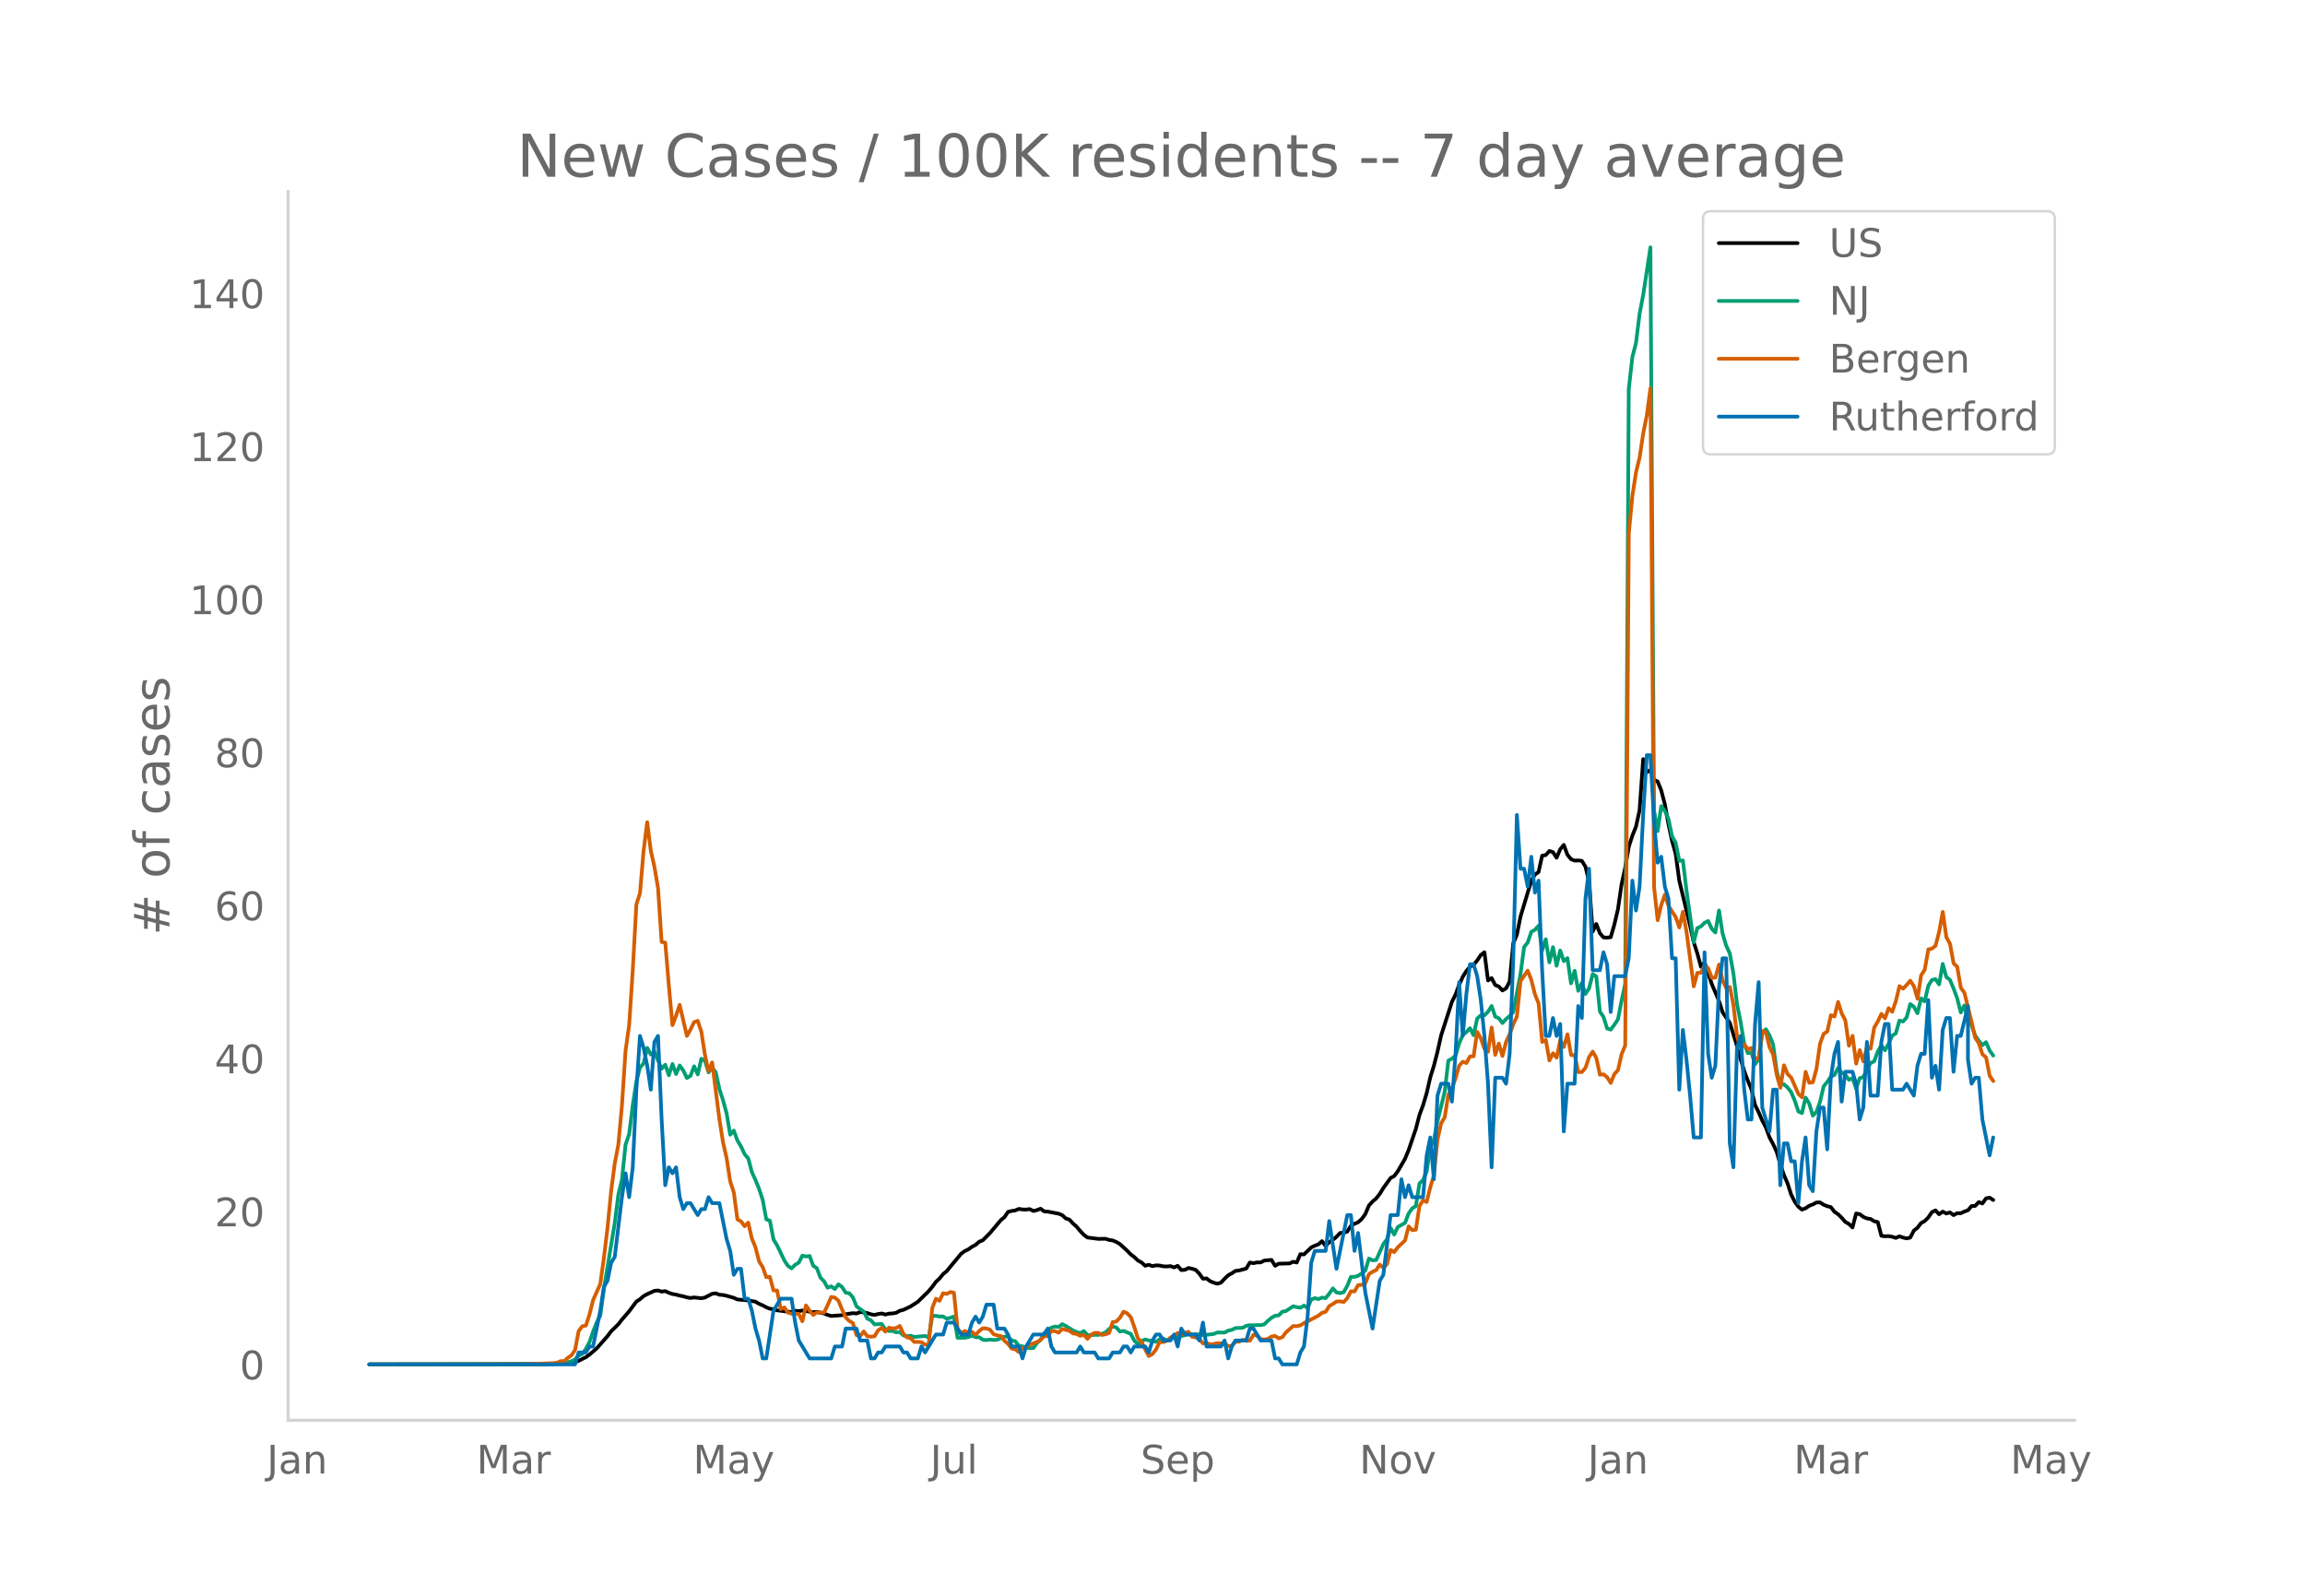 <svg height="864" viewBox="0 0 936 648" width="1248" xmlns="http://www.w3.org/2000/svg" xmlns:xlink="http://www.w3.org/1999/xlink"><defs><style>*{stroke-linecap:butt;stroke-linejoin:round}</style></defs><g id="figure_1"><path d="M0 648h936V0H0z" style="fill:#fff" id="patch_1"/><g id="axes_1"><path d="M117 576.72h725.4V77.76H117z" style="fill:none" id="patch_2"/><path clip-path="url(#pc7e4c07623)" d="m149.973 554.04 70.342-.087 7.327-.247 4.396-.327 1.466-.297 1.465-.493 2.931-1.474 1.465-1.061 2.931-2.51 4.397-4.985 1.465-1.968 2.931-2.841 1.466-1.904 2.93-3.383 2.931-3.925 1.466-.96 1.465-1.277 1.466-.789 2.93-1.335 1.466-.156 1.466.457 1.465-.207 1.465.696 1.466.493 1.465.242 1.466.417 1.465.266 1.466.45 1.465.244 1.466-.22 2.93.322 1.466-.293 2.93-1.52 1.466-.19 1.466.568 1.465.117 1.466.308 2.93.837 1.466.667 2.931.248 1.465.127 2.931.531 1.466.855 1.465.623 1.466.788 1.465.587 1.466.19 1.465.455 5.862.736 1.465-.57 1.466.18 1.465-.26 1.466.166 1.465.33 1.466.187 1.465-.137 2.931.65 1.465.585 1.466.436 4.396-.336 1.466-.378 2.93-.424 1.466.12 1.466-.562 1.465.12 1.465.272 1.466.5 1.465.268 1.466-.388 1.465-.214 1.466.435 1.465-.381 1.466-.07 1.465-.258 1.466-.822 1.465-.38 2.93-1.38 2.932-1.884 4.396-4.31 1.466-1.773 1.465-1.987 1.466-1.39 1.465-1.775 1.465-1.221 5.862-7.077 1.466-1.043 1.465-.71 1.466-1.059 1.465-.77 1.466-1.282 1.465-.586 2.93-2.946 4.397-5.249 1.466-1.202 1.465-2.136 1.466-.365 1.465-.234 1.466-.605 1.465.228 1.465.043 1.466-.188 1.465.768 1.466-.352 1.465-.585 1.466 1.09 1.465.095 4.397.836 1.465.6 1.465 1.345 1.466.463 1.465 1.582 1.466 1.294 1.465 1.766 1.466 1.547 1.465 1.072 4.397.57 2.93-.049 1.466.467 1.465.227 1.466.608 1.465.858 2.931 2.675 1.466 1.523 1.465 1.087 1.466 1.413 1.465.773 1.465 1.326 1.466-.39 1.465.548 1.466-.312 1.465.057 1.466.333 1.465.056 1.466-.148 1.465.53 1.466-.658 1.465 1.741 1.465-.106 1.466-.75 1.465.32 1.466.464 1.465 1.53 1.466 2.044 1.465-.12 1.466 1.127 1.465.613 1.466.426 1.465-.452 1.465-1.585 1.466-1.39 1.465-.803 1.466-.98 1.465-.179 2.931-.773 1.466-2.443 1.465.247 1.466-.31 1.465.015 1.465-.77 2.931-.247 1.466 2.38 1.465-.854 4.397-.097 1.465-.688 1.466.303 1.465-3.389 1.465.113 2.931-2.83 1.466-.727 1.465-.524 1.466-1.314 1.465 1.947 1.466-1.56 1.465-.925 1.466-1.213 1.465-1.555 1.465-.15 1.466-.42 1.465-2.356 1.466-.839 1.465-.593 1.466-1.322 1.465-2.006 1.466-3.492 1.465-1.6 1.466-1.244 1.465-1.865 1.465-2.387 2.931-4.07 1.466-.762 1.465-1.959 2.931-5.06 1.466-3.542 2.93-8.606 1.466-5.643 1.465-3.952 1.466-4.926 1.465-6.402 1.466-4.708 1.465-5.721 1.466-6.583 4.396-13.66 1.466-2.96 1.465-3.976 1.465-3.229 1.466-2.35 1.465-1.747 1.466-.764 1.465-1.782 1.466-2.2 1.465-1.134 1.466 11.445 1.465-.948 1.466 2.813 1.465.604 1.465 1.609 1.466-.86 1.465-2.778 1.466-15.535 1.465-3.45 1.466-7.374 4.396-14.58 1.466-2.506 1.465-1.009 1.465-6.651 1.466-.238 1.465-1.639 1.466.429 1.465 2.287 1.466-3.423 1.465-1.786 1.466 3.969 1.465 1.827 1.466.579 1.465-.066 1.465.177 1.466 2.333 1.465 6.07 1.466 20.321 1.465-3.102 1.466 3.767 1.465 1.697 1.466.077 1.465-.167 1.466-5.07 1.465-6.26 1.465-10.08 1.466-6.745 1.465-8.507 1.466-4.59 1.465-3.648 1.466-6.663 1.465-20.748 1.466 5.314 1.465-.858 1.466 3.914 1.465.719 1.465 3.605 1.466 5.639 1.465 8.08 1.466 6.823 1.465 5.242 1.466 10.875 4.396 18.318 1.466 6.65 1.465 4.56 1.465 5.417 1.466-1.773 2.93 8.764 2.932 6.894 1.465 4.604 2.931 4.31 2.931 9.373 1.465 5.331 1.466 4.883 1.465 3.906 1.466 3.541 1.465 6.363 1.466 2.9 1.465 3.399 1.466 2.728 1.465 4.06 1.466 2.735 1.465 3.175 1.465 5.064 1.466 4.34 1.465 3.345 1.466 4.57 1.465 2.91 1.466 2.035 1.465 1.17 1.466-.554 1.465-1 1.466-.535 1.465-.802 1.465-.033 1.466.953 1.465.578 1.466.377 1.465 1.894 1.466 1.003 1.465 1.412 1.466 1.695 1.465.824 1.466 1.432 1.465-5.659 1.465.26 1.466 1.112 1.465.631 1.466.211 1.465.93 1.466.312 1.465 5.596 1.466.192 1.465-.06 1.466.248 1.465.485 1.465-.664 1.466.513 1.465.336 1.466-.319 1.465-2.826 1.466-1.167 1.465-1.915 1.466-.81 1.465-1.443 1.466-2.182 1.465-.712 1.465 1.565 1.466-1.065 1.465.758 1.466-.434 1.465 1.111 1.466-.788 1.465.004 1.466-.668 1.465-.534 1.466-1.706 1.465-.07 1.465-1.552 1.466.572 1.465-2.072 1.466-.279 1.465.94h0" style="fill:none;stroke:#000;stroke-linecap:round;stroke-width:1.5" id="line2d_1"/><path clip-path="url(#pc7e4c07623)" d="m149.973 554.04 73.272-.11 2.931-.12 2.931-.23 2.931-.804 1.466-.755 1.465-1.51 1.466-.699 1.465-2.074 1.465-2.773 1.466-4.258 1.465-3.694 1.466-2.838 1.465-10.825 4.397-26.642 1.465-11.594 1.466-6.142 1.465-14.153 1.465-4.303 1.466-11.774 1.465-9.645 1.466-5.592 1.465-1.674 1.466-6.327 1.465 2.688 1.466-1.274 1.465 3.718 1.466 3.329 1.465-1.59 1.465 4.253 1.466-4.567 1.465 4.072 1.466-3.483 1.465 2.054 1.466 3.049 1.465-.91 1.466-3.853 1.465 3.293 1.466-6.356 1.465.814 1.465 4.713 1.466-1.87 1.465 1.83 1.466 6.771 1.465 4.563 1.466 5.348 1.465 8.675 1.466-1.654 1.465 3.998 1.466 2.439 1.465 3.123 1.465 1.72 1.466 5.552 1.465 3.213 1.466 3.593 1.465 4.478 1.466 7.896 1.465.56 1.466 7.626 1.465 2.399 2.931 6.092 1.465 2.234 1.466 1.01 1.465-1.46 1.466-.88 1.465-2.843 1.466.355 1.465-.23 1.466 3.993 1.465.974 1.466 3.833 1.465 1.51 1.465 2.608 1.466-.57 1.465 1.09 1.466-1.894 1.465 1.065 1.466 2.323 1.465.225 1.466 1.704 1.465 3.624 2.931 2.149 1.465 2.828 1.466.7 1.465 1.64 2.931-.176 1.466 2.289 1.465.58 1.466-.025 1.465.554 1.466-.12 1.465 1.365 1.465.33 1.466-.205 1.465.515 4.397-.395 1.465.594 1.466-8.765 1.465.005 1.466.245 1.465-.005 1.465.914 1.466-.38 1.465-.514 1.466 8.635h2.93l1.466-.3 1.466-.594 1.465.64 1.466.044 1.465.995 1.465.14 1.466-.2 1.465.15 1.466-.075 2.93-1.32 1.466.04 1.466 1.54 1.465.34 1.466 1.849 1.465.22 1.465.5 1.466.274 1.465-.095 1.466-2.039 1.465-1.25 1.466-2.678 1.465-1.344 1.466-.95 1.465-.454 1.466.19 1.465-1.16 1.465.72 2.931 1.844 1.466.635 1.465.454 1.466-.85 1.465 1.65 1.466.005 1.465-.115 1.466.03 1.465-.44 1.465-.57 1.466-1.409 1.465-1.05 1.466.45 1.465 1.655 1.466-.27 2.93 1.214 1.466 2.779 1.466 1.4 1.465-1.255 1.465-.675 1.466.435 1.465.145 1.466.415 1.465-1.035 1.466-.34 1.465.9 2.931-1.335 1.466-.14 4.396-1.169 1.465.12 1.466-.1 1.465.085 1.466.265 1.465-.105 2.931-.355 1.466-.62 2.93.06 1.466-.794 1.465-.305 1.466-.725 2.93-.125 1.466-.78 1.466-.29 1.465.05 1.466-.09 1.465.026 1.465-.305 1.466-1.444 1.465-1.225 1.466-.834 1.465-.15 1.466-1.5 1.465-.25 2.931-1.943 1.466.36 1.465.24 1.465-.865 1.466.994 1.465-3.418 1.466-.625 1.465.415 1.466-.625 1.465.21 1.466-1.794 1.465-2.149 1.466 1.634 1.465.275 1.465-.35 1.466-2.618 1.465-3.613h1.466l1.465-.455 1.466-.955 1.465-1.174 1.466-4.873 1.465.73 1.466-.12 2.93-6.492 1.466-1.939 1.465-4.652 1.466 2.728 1.465-3.068 2.931-1.645 1.466-3.863 1.465-2.059 1.466-.924 1.465-9.19 1.465-1.35 1.466-3.448 1.465-9.76 1.466-3.109 1.465-7.646 2.931-11.93 1.466-12.618 1.465-.804 1.466-1.245 1.465-4.942 1.465-3.449 1.466-1.144 1.465-1.58 1.466 2.85 1.465-6.807 1.466-1.245 1.465-.025 1.466-1.454 1.465-2.344 1.466 4.333 1.465.645 1.465 1.954 1.466-1.654 1.465-1.22 1.466-1.599 2.93-15.442 1.466-10.95 1.466-1.864 1.465-4.348 1.466-.8 1.465-1.634 1.465 10.06 1.466-4.577 1.465 9.375 1.466-6.172 1.465 7.546 1.466-6.187 1.465 4.323 1.466-1.23 1.465 10.24 1.466-5.102 1.465 8.131 1.465-3.183 1.466 4.458 1.465-2.244 1.466-5.817 1.465.96 1.466 14.267 1.465 2.134 1.466 4.728 1.465.454 1.466-1.959 1.465-2.204 1.465-7.556 1.466-6.746 1.465-241.62 1.466-13.03 1.465-5.666 1.466-11.91 1.465-7.596 2.931-19.37 1.466 228.662 1.465 8.385 1.465-10.125 1.466 1.934 1.465 3.279 1.466 7.056 1.465 2.55 1.466 7.415 1.465-.204 1.466 12.188 2.93 21.035 1.466-5.742 1.465-.68 1.466-1.45 1.465-.744 1.466 3.144 1.465 1.509 1.466-8.926 1.465 9.366 1.466 4.917 1.465 3.139 1.466 8.126 1.465 12.489 1.465 7.28 1.466 8.787 1.465 3.818 1.466-.22 1.465 4.767 1.466-2.134 1.465-10.29 1.466-1.833 1.465 2.478 1.466 3.763 1.465 10.815 1.465 5.577 1.466-.28 1.465 1.305 1.466 1.899 1.465 3.428 1.466 4.393 1.465.685 1.466-6.292 1.465 2.374 1.466 4.952 1.465-1.494 1.465-4.113 1.466-6.282 1.465-1.794 1.466-2.189 1.465-.655 1.466-2.863 1.465 1.909 1.466.854 1.465 2.064 1.466-.65 1.465 4.174 1.465-4.183 1.466-.42 1.465-3.104 1.466-2.588 1.465-.725 1.466-3.948 1.465-2.574 1.466 2.044 1.465-2.683 1.466-3.289 1.465-.88 1.465-5.207 1.466.36 1.465-1.644 1.466-5.427 1.465 1.079 1.466 2.639 1.465-6.032 1.466 1.214 1.465-6.332 1.466-2.349 1.465-.35 1.465 2.14 1.466-8.316 1.465 5.347 1.466 1.104 1.465 3.519 1.466 3.948 1.465 5.802 1.466-2.864 1.465 6.377 1.466 1.68 1.465 4.227 1.465 2.07 1.466 1.773 1.465-1.21 1.466 3.39 1.465 2.068h0" style="fill:none;stroke:#009e73;stroke-linecap:round;stroke-width:1.5" id="line2d_2"/><path clip-path="url(#pc7e4c07623)" d="m149.973 554.04 64.48-.095 10.258-.429 1.465-.143 1.466-.666h1.465l1.466-1.334 1.465-1 1.466-2.142 1.465-7.714 1.466-1.952 1.465-.286 1.465-4.476 1.466-5.857 2.93-6.57 1.466-10.62 1.466-12.094 1.465-14.904 1.466-11.237 1.465-7.666 1.466-15.952 1.465-22.237 1.465-10.38 1.466-22.284 1.465-26.713 1.466-4.571 1.465-17.237 1.466-11.619 1.465 11.619 1.466 6.476 1.465 8.666 1.466 21.903 1.465.238 1.465 17.475 1.466 16.047 1.465-3.857 1.466-4.38 2.93 12.618 1.466-2.571 1.466-3.048 1.465-.524 1.466 4.381 1.465 9.428 1.465 6.666 1.466-3.57 2.93 22.95 1.466 9.428 1.466 6.428 1.465 9.476 1.466 4.476 1.465 11 1.466.761 1.465 2 1.465-1.476 1.466 6.428 1.465 3.571 1.466 5.714 1.465 2.333 1.466 4.095 1.465-.095 1.466 5.476 1.465.048 1.466 7.57 1.465-.714 1.465 2.096 1.466.476 2.93.047 1.466 3 1.466-6.428 1.465 2.143 1.466 1.714 1.465-1 2.931.095 1.465-3.047 1.466-3.333 1.465.238 1.466 1.285 1.465 3.572 1.466 3.19 1.465 1.476 1.466.81 1.465 4.904 1.466.476 1.465-1.952 1.465 1.952 1.466.19 1.465-.19 1.466-2.428 1.465-.953 1.466 1.476 1.465-1.57 1.466.332 1.465-.19 1.466-.857 1.465 3.19 1.465 1.476 1.466.286 1.465 1.571 1.466-.047 1.465.143 1.466 1 1.465-.048 1.466-14.856 1.465-3.762 1.466.857 1.465-3.095 1.465.286 1.466-.762 1.465.285 1.466 14.571 1.465 1.857 1.466-.905 1.465.762 1.466-.428 1.465 1.285 1.466-1.619 1.465-1.095 1.465.095 1.466.477 1.465 1.857 1.466.476 1.465.238 1.466 1.905 1.465 1.285 1.466 1.905 1.465.333 1.466 1.095 1.465-1.619 1.465-.095 1.466-1.238 2.93-1.143 1.466-.81 1.466-1.57h1.465l1.466-2.048h1.465l1.466.619 1.465-1.476 2.93.714 1.466 1.095 1.466.19 1.465.763 1.466-.429 1.465 1.667 1.466-1.667 1.465-.762h1.466l1.465.857 1.465-.285 1.466-.524 1.465-4.428 1.466-.239 1.465-1.523 1.466-2.429 1.465.62 1.466 1.523 1.465 4.143 1.466 4.618 1.465 1.334 1.465 3.095 1.466 2.666 1.465-.81 1.466-1.856 1.465-3.048 1.466.048 1.465-.571 1.466-1.286 1.465-.81 1.466-1.047 1.465.619 1.465-.714 1.466-.381 1.465 2.047 1.466.19 1.465.715 1.466 1.762 1.465-.143 1.466.524 1.465-.143 1.466-.334 1.465.096 1.465-.048 1.466 1.143 1.465-.095 1.466-1.667 1.465-.048 1.466-.761 1.465.38h1.466l1.465-2.38 1.466.285 1.465 1.381 1.465.238 1.466-.285 1.465-.953 1.466-.19 1.465.952 1.466-.476 1.465-1.952 2.931-2.572 1.466.048 1.465-.333 1.465-.905 4.397-2.238 1.465-.81 1.466-1.142 1.465-.381 1.466-2.333 1.465-.857 1.466-1 1.465-.096 1.465.286 1.466-1.571 1.465-2.81 1.466.096 1.465-2.572 1.466-.095 1.465-.619 1.466-3.762 1.465-.952 1.466-.666 1.465-2.238 1.465 1.285 1.466-1.476 1.465-5.761 1.466.857 1.465-1.953 2.931-2.761 1.466-5.714 1.465 1.523 1.466-.19 1.465-9.571 1.465-2.38 1.466.713 1.465-6 1.466-4.856 1.465-14.428 1.466-6.618 1.465-2.524 1.466-9.142 1.465-2.381 1.466-4.286 1.465-5.095 1.465-1.619 1.466.524 1.465-2.666 1.466-.096 1.465-9.904 1.466 2.62 1.465 4.237 1.466 1.238 1.465-9.857 1.466 11.095 1.465-4.571 1.465 5.047 1.466-5.714 1.465-3.142 1.466-4 1.465-3.19 1.466-14.38 2.93-4.238L621.85 398l1.466 5.81 1.465 3.619 1.465 15.665 1.466-.81 1.465 8.334 1.466-2.953 1.465 1.81 1.466-7.047 1.465 2.714 1.466-5.143 1.465 8.428h1.466l1.465 6.905h1.465l1.466-1.715 1.465-4.428 1.466-2.143 1.465 2.572 1.466 6.809 1.465-.19 1.466 1.19 1.465 2.333 1.466-3.619 1.465-1.571 1.465-6.476 1.466-3.571 1.465-207.988 1.466-15.285 1.465-9.523 1.466-5.952 1.465-9.857 1.466-7.333 1.465-10.951 1.466 202.56 1.465 13.475 1.465-6.238 1.466-4.143 1.465 4.571 2.931 4.572 1.466 4.19 1.465-6.38 1.466 8.19 2.93 22.093 1.466-5.476 1.465-.047 1.466-3.095 1.465 1.238 1.466 3.952 1.465-.143 1.466-5.285 1.465 6.523 1.466 3.047 1.465-.476 1.466 7.38 1.465 12.762 1.465 4.952 1.466-1.762 1.465 2 1.466-.524 1.465 4.667 1.466-.667 1.465-10.952 1.466.62 1.465 5.999 1.466 3 1.465 8.237 1.465 5.286 1.466-9.19 1.465 3.571 1.466 1.429 2.93 6.666 1.466 1.333 1.466-10.333 1.465 4.476 1.466-.238 1.465-5.428 1.465-10.285 1.466-3.952 1.465-.953 1.466-6.618 1.465.524 1.466-5.905 1.465 4.667 1.466 2.809 1.465 10.285 1.466-4 1.465 11.285 1.465-5.476 1.466 4.572 1.465-5.762 1.466.619 1.465-8.57 1.466-2.477 1.465-3.095 1.466 1.81 1.465-4.143 1.466 1.476 1.465-4.333 1.465-6.095 1.466 1.047 1.465-1.523 1.466-1.714 1.465 2.19 1.466 5.142 1.465-9.523 1.466-2.238 1.465-8.285 1.466-.333 1.465-1.143 1.465-5.666 1.466-8.095 1.465 10.285 1.466 2.666 1.465 7.952 1.466 1.381 1.465 8.524 1.466 2.047 2.93 11.904 1.466 6.428 1.465 2.19 1.466 4.477 1.465 1.238 1.466 7.475 1.465 2.143h0" style="fill:none;stroke:#d55e00;stroke-linecap:round;stroke-width:1.5" id="line2d_3"/><path clip-path="url(#pc7e4c07623)" d="M149.973 554.04h83.53l1.466-4.85h2.931l1.465-2.426h1.466l2.93-14.55 1.466-9.701 1.466-2.425 1.465-7.276 1.466-2.425 2.93-24.252 1.466-9.7 1.465 9.7 1.466-12.126 1.465-31.527 1.466-21.827 1.465 4.85 1.466 7.276 1.465 9.7 1.466-19.4 1.465-2.426 1.466 33.953 1.465 26.677 1.465-7.276 1.466 2.425 1.465-2.425 1.466 12.126 1.465 4.85 1.466-2.425h1.465l2.931 4.85 1.466-2.425h1.465l1.465-4.85 1.466 2.425h2.93l2.932 14.551 1.465 4.85 1.466 9.701 1.465-2.425h1.466l1.465 12.126h1.465l1.466 4.85 1.465 7.276 1.466 4.85 1.465 7.276h1.466l2.93-19.402 2.932-4.85h4.396l1.465 9.7 1.466 7.276 4.396 7.276h8.793l1.465-4.85h2.931l1.466-7.276h4.396l1.466 4.85h2.93l1.466 7.276h1.465l1.466-2.425h1.465l1.466-2.426h5.862l1.465 2.426h1.465l1.466 2.425h2.93l1.466-4.85 1.466 2.425 4.396-7.276h2.931l1.465-4.85h2.931l2.931 4.85h2.931l1.466-4.85 1.465-2.425 1.466 2.425 1.465-2.425 1.465-4.85h2.931l1.466 9.7h2.93l1.466 2.425 1.466 4.85h2.93l1.466 4.85 1.465-4.85 2.931-4.85h4.397l1.465-2.425 1.466 7.275 1.465 2.426h8.793l1.465-2.426 1.466 2.426h4.396l1.466 2.425h4.396l1.465-2.425h2.931l1.466-2.426h1.465l1.466 2.426 1.465-2.426h4.396l1.466 2.426 1.465-4.85 1.466-2.426h1.465l1.466 2.425h2.93l1.466-2.425 1.466 4.85 1.465-7.275 1.465 2.425h4.397l1.465 2.425 1.466-7.275 1.465 9.7h5.862l1.465-2.425 1.466 7.276 1.465-4.85 1.466-2.426h4.396l1.466-4.85h1.465l2.931 4.85h4.396l1.466 7.276h1.465l1.466 2.425h5.862l1.465-4.85 1.465-2.426 1.466-12.125 1.465-21.827 1.466-4.85h4.396l1.466-12.126 2.93 19.401 4.397-21.826h1.465l1.466 14.55 1.465-7.275 2.931 24.252 2.931 14.55 2.931-19.4 1.465-2.426 2.931-24.251h2.931l1.466-14.551 1.465 7.275 1.466-4.85 1.465 4.85h4.396l1.466-16.976 1.465-7.276 1.466 16.977 1.465-33.953 1.466-4.85h2.93l1.466 7.275 1.466-19.401 1.465-29.102 1.465 21.826 1.466-16.976 1.465-12.126h1.466l1.465 4.85 1.466 9.701 1.465 14.551 1.466 19.402 1.465 33.952 1.466-36.377h2.93l1.466 2.425 1.465-12.126 1.466-38.803 1.465-58.204 1.466 21.826h1.465l1.466 7.276 1.465-12.126 1.466 14.551 1.465-4.85 1.465 36.377 1.466 26.677h1.465l1.466-7.275 1.465 7.275 1.466-4.85 1.465 43.653 1.466-19.401h2.93l1.466-31.528 1.465 4.85 1.466-48.503 1.465-12.126 1.466 41.228h2.93l1.466-7.275 1.466 4.85 1.465 19.402 1.466-14.551h4.396l1.465-7.276 1.466-31.527 1.465 12.126 1.466-9.701 1.465-29.102 1.466-24.252h1.465l1.466 26.677 1.465 16.976 1.465-2.425 1.466 12.126 1.465 4.85 1.466 24.252h1.465l1.466 53.354 1.465-24.252 1.466 12.126 1.465 14.551 1.466 16.976h2.93l1.466-75.18 1.465 41.228 1.466 9.7 1.465-4.85 1.466-31.527 1.465-12.126h1.466l1.465 75.18 1.466 9.701 1.465-48.503 1.465-4.85 1.466 21.826 1.465 12.126h1.466l1.465-38.803 1.466-16.976 1.465 50.928 2.931 9.701 1.466-16.976h1.465l1.465 38.803 1.466-16.976h1.465l1.466 7.275h1.465l1.466 16.976 1.465-16.976 1.466-9.7 1.465 19.4 1.466 2.426 1.465-24.252 1.465-9.7h1.466l1.465 16.976 1.466-29.102 1.465-9.701 1.466-4.85 1.465 24.251 1.466-12.126h2.93l1.466 4.85 1.465 14.552 1.466-4.85 1.465-26.677 1.466 21.826h2.93l1.466-21.826 1.466-7.276h1.465l1.466 26.677h4.396l1.465-2.425 2.931 4.85 1.466-12.126 1.465-4.85h1.466l1.465-21.827 1.466 31.528 1.465-4.85 1.465 9.7 1.466-24.252 1.465-4.85h1.466l1.465 21.826 1.466-14.55h1.465l2.931-12.127v21.827l1.466 9.7 1.465-2.424h1.465l1.466 16.976 2.93 14.55 1.466-7.275h0" style="fill:none;stroke:#0072b2;stroke-linecap:round;stroke-width:1.5" id="line2d_4"/><path d="M117 576.72V77.76" style="fill:none;stroke:#d3d3d3;stroke-linecap:square;stroke-linejoin:miter;stroke-width:1.25" id="patch_3"/><path d="M117 576.72h725.4" style="fill:none;stroke:#d3d3d3;stroke-linecap:square;stroke-linejoin:miter;stroke-width:1.25" id="patch_4"/><g id="matplotlib.axis_1"><g id="xtick_1"><g style="fill:#696969" transform="matrix(.16 0 0 -.16 108.331 598.378)" id="text_1"><defs><path d="M9.813 72.906h9.859V5.078q0-13.187-5-19.14-5-5.954-16.094-5.954h-3.75v8.297h3.078q6.531 0 9.219 3.672Q9.813-4.39 9.813 5.078z" id="DejaVuSans-74"/><path d="M34.281 27.484q-10.89 0-15.093-2.484-4.204-2.484-4.204-8.5 0-4.781 3.157-7.594 3.156-2.797 8.562-2.797 7.485 0 12 5.297 4.516 5.297 4.516 14.078v2zm17.922 3.72V0H43.22v8.297Q40.14 3.328 35.547.953q-4.594-2.375-11.234-2.375-8.391 0-13.36 4.719Q6 8.016 6 15.922q0 9.219 6.172 13.906 6.187 4.688 18.437 4.688h12.61v.89q0 6.203-4.078 9.594-4.078 3.39-11.453 3.39-4.688 0-9.141-1.124-4.438-1.125-8.531-3.375v8.312q4.921 1.906 9.562 2.844 4.64.953 9.031.953 11.875 0 17.735-6.156 5.86-6.14 5.86-18.64z" id="DejaVuSans-97"/><path d="M54.89 33.016V0h-8.984v32.719q0 7.765-3.031 11.61-3.031 3.858-9.078 3.858-7.281 0-11.484-4.64-4.204-4.625-4.204-12.64V0H9.08v54.688h9.03v-8.5q3.235 4.937 7.594 7.374Q30.078 56 35.797 56q9.422 0 14.25-5.828 4.844-5.828 4.844-17.156z" id="DejaVuSans-110"/></defs><use xlink:href="#DejaVuSans-74"/><use x="29.492" xlink:href="#DejaVuSans-97"/><use x="90.771" xlink:href="#DejaVuSans-110"/></g></g><g id="xtick_2"><g style="fill:#696969" transform="matrix(.16 0 0 -.16 193.497 598.378)" id="text_2"><defs><path d="M9.813 72.906h14.703l18.593-49.61 18.703 49.61h14.704V0H66.89v64.016l-18.797-50h-9.907l-18.796 50V0H9.813z" id="DejaVuSans-77"/><path d="M41.11 46.297q-1.516.875-3.297 1.281Q36.03 48 33.89 48q-7.625 0-11.703-4.953-4.079-4.953-4.079-14.234V0H9.08v54.688h9.03v-8.5q2.844 4.984 7.375 7.39Q30.031 56 36.531 56q.922 0 2.047-.125 1.125-.11 2.484-.36z" id="DejaVuSans-114"/></defs><use xlink:href="#DejaVuSans-77"/><use x="86.279" xlink:href="#DejaVuSans-97"/><use x="147.559" xlink:href="#DejaVuSans-114"/></g></g><g id="xtick_3"><g style="fill:#696969" transform="matrix(.16 0 0 -.16 281.444 598.378)" id="text_3"><defs><path d="M32.172-5.078q-3.797-9.766-7.422-12.735-3.61-2.984-9.656-2.984H7.906v7.516h5.282q3.703 0 5.75 1.765Q21-9.766 23.483-3.219l1.61 4.094-22.11 53.813H12.5l17.094-42.766 17.093 42.766h9.516z" id="DejaVuSans-121"/></defs><use xlink:href="#DejaVuSans-77"/><use x="86.279" xlink:href="#DejaVuSans-97"/><use x="147.559" xlink:href="#DejaVuSans-121"/></g></g><g id="xtick_4"><g style="fill:#696969" transform="matrix(.16 0 0 -.16 377.724 598.378)" id="text_4"><defs><path d="M8.5 21.578v33.11h8.984V21.922q0-7.766 3.016-11.656 3.031-3.875 9.094-3.875 7.265 0 11.484 4.64 4.234 4.64 4.234 12.656v31h8.985V0h-8.984v8.406Q42.047 3.422 37.718 1q-4.313-2.422-10.032-2.422-9.421 0-14.312 5.86Q8.5 10.296 8.5 21.578zM31.11 56z" id="DejaVuSans-117"/><path d="M9.422 75.984h8.984V0H9.422z" id="DejaVuSans-108"/></defs><use xlink:href="#DejaVuSans-74"/><use x="29.492" xlink:href="#DejaVuSans-117"/><use x="92.871" xlink:href="#DejaVuSans-108"/></g></g><g id="xtick_5"><g style="fill:#696969" transform="matrix(.16 0 0 -.16 463.155 598.378)" id="text_5"><defs><path d="M53.516 70.516V60.89q-5.61 2.687-10.594 4-4.984 1.328-9.625 1.328-8.047 0-12.422-3.125t-4.375-8.89q0-4.845 2.906-7.313 2.907-2.453 11.016-3.97l5.953-1.218q11.031-2.11 16.281-7.406 5.25-5.297 5.25-14.172 0-10.61-7.11-16.078-7.093-5.469-20.812-5.469-5.172 0-11.015 1.172Q13.14.922 6.89 3.219v10.156q6-3.36 11.765-5.078 5.766-1.703 11.328-1.703 8.438 0 13.032 3.312 4.593 3.328 4.593 9.485 0 5.359-3.297 8.39-3.296 3.032-10.812 4.547L27.484 33.5q-11.03 2.188-15.968 6.875-4.922 4.688-4.922 13.047 0 9.672 6.812 15.234 6.813 5.563 18.766 5.563 5.14 0 10.453-.938 5.328-.922 10.89-2.765z" id="DejaVuSans-83"/><path d="M56.203 29.594v-4.39H14.891q.593-9.282 5.593-14.142 5-4.859 13.938-4.859 5.172 0 10.031 1.266 4.86 1.265 9.656 3.812v-8.5Q49.266.734 44.187-.344 39.11-1.422 33.892-1.422q-13.094 0-20.735 7.61-7.64 7.625-7.64 20.625 0 13.421 7.25 21.296Q20.016 56 32.328 56q11.031 0 17.453-7.11 6.422-7.093 6.422-19.296zm-8.984 2.64q-.094 7.36-4.125 11.75-4.032 4.407-10.672 4.407-7.516 0-12.031-4.25-4.516-4.25-5.203-11.97z" id="DejaVuSans-101"/><path d="M18.11 8.203v-29H9.077v75.484h9.031v-8.296q2.844 4.875 7.157 7.234Q29.594 56 35.594 56q9.968 0 16.187-7.906 6.235-7.907 6.235-20.797T51.78 6.484q-6.218-7.906-16.187-7.906-6 0-10.328 2.375-4.313 2.375-7.157 7.25zm30.578 19.094q0 9.906-4.079 15.547-4.078 5.64-11.203 5.64-7.14 0-11.218-5.64-4.079-5.64-4.079-15.547 0-9.906 4.078-15.547 4.079-5.64 11.22-5.64 7.124 0 11.202 5.64t4.078 15.547z" id="DejaVuSans-112"/></defs><use xlink:href="#DejaVuSans-83"/><use x="63.477" xlink:href="#DejaVuSans-101"/><use x="125" xlink:href="#DejaVuSans-112"/></g></g><g id="xtick_6"><g style="fill:#696969" transform="matrix(.16 0 0 -.16 552.012 598.378)" id="text_6"><defs><path d="M9.813 72.906h13.28l32.329-60.984v60.984h9.562V0h-13.28L19.39 60.984V0H9.813z" id="DejaVuSans-78"/><path d="M30.61 48.39q-7.22 0-11.422-5.64-4.204-5.64-4.204-15.453 0-9.813 4.172-15.453 4.188-5.64 11.453-5.64 7.188 0 11.375 5.655 4.203 5.672 4.203 15.438 0 9.719-4.203 15.406-4.187 5.688-11.375 5.688zm0 7.61q11.718 0 18.406-7.625 6.703-7.61 6.703-21.078 0-13.422-6.703-21.078-6.688-7.64-18.407-7.64-11.765 0-18.437 7.64-6.656 7.656-6.656 21.078 0 13.469 6.656 21.078Q18.844 56 30.609 56z" id="DejaVuSans-111"/><path d="M2.984 54.688H12.5L29.594 8.797l17.093 45.89h9.516L35.687 0H23.485z" id="DejaVuSans-118"/></defs><use xlink:href="#DejaVuSans-78"/><use x="74.805" xlink:href="#DejaVuSans-111"/><use x="135.986" xlink:href="#DejaVuSans-118"/></g></g><g id="xtick_7"><g style="fill:#696969" transform="matrix(.16 0 0 -.16 644.688 598.378)" id="text_7"><use xlink:href="#DejaVuSans-74"/><use x="29.492" xlink:href="#DejaVuSans-97"/><use x="90.771" xlink:href="#DejaVuSans-110"/></g></g><g id="xtick_8"><g style="fill:#696969" transform="matrix(.16 0 0 -.16 728.388 598.378)" id="text_8"><use xlink:href="#DejaVuSans-77"/><use x="86.279" xlink:href="#DejaVuSans-97"/><use x="147.559" xlink:href="#DejaVuSans-114"/></g></g><g id="xtick_9"><g style="fill:#696969" transform="matrix(.16 0 0 -.16 816.335 598.378)" id="text_9"><use xlink:href="#DejaVuSans-77"/><use x="86.279" xlink:href="#DejaVuSans-97"/><use x="147.559" xlink:href="#DejaVuSans-121"/></g></g></g><g id="matplotlib.axis_2"><g id="ytick_1"><g style="fill:#696969" transform="matrix(.16 0 0 -.16 97.32 560.119)" id="text_10"><defs><path d="M31.781 66.406q-7.61 0-11.453-7.5Q16.5 51.422 16.5 36.375q0-14.984 3.828-22.484 3.844-7.5 11.453-7.5 7.672 0 11.5 7.5 3.844 7.5 3.844 22.484 0 15.047-3.844 22.531-3.828 7.5-11.5 7.5zm0 7.813q12.266 0 18.735-9.703 6.468-9.688 6.468-28.141 0-18.406-6.468-28.11-6.47-9.687-18.735-9.687-12.25 0-18.718 9.688-6.47 9.703-6.47 28.109 0 18.453 6.47 28.14Q19.53 74.22 31.78 74.22z" id="DejaVuSans-48"/></defs><use xlink:href="#DejaVuSans-48"/></g></g><g id="ytick_2"><g style="fill:#696969" transform="matrix(.16 0 0 -.16 87.14 497.976)" id="text_11"><defs><path d="M19.188 8.297h34.421V0H7.33v8.297q5.609 5.812 15.296 15.594 9.703 9.797 12.188 12.64 4.734 5.313 6.609 9 1.89 3.688 1.89 7.25 0 5.813-4.078 9.469-4.078 3.672-10.625 3.672-4.64 0-9.797-1.61-5.14-1.609-11-4.89v9.969Q13.767 71.78 18.938 73q5.188 1.219 9.485 1.219 11.328 0 18.062-5.672 6.735-5.656 6.735-15.125 0-4.5-1.688-8.531-1.672-4.016-6.125-9.485-1.218-1.422-7.765-8.187-6.532-6.766-18.453-18.922z" id="DejaVuSans-50"/></defs><use xlink:href="#DejaVuSans-50"/><use x="63.623" xlink:href="#DejaVuSans-48"/></g></g><g id="ytick_3"><g style="fill:#696969" transform="matrix(.16 0 0 -.16 87.14 435.832)" id="text_12"><defs><path d="M37.797 64.313 12.89 25.39h24.906zm-2.594 8.593H47.61V25.391h10.407v-8.203H47.609V0h-9.812v17.188H4.89v9.515z" id="DejaVuSans-52"/></defs><use xlink:href="#DejaVuSans-52"/><use x="63.623" xlink:href="#DejaVuSans-48"/></g></g><g id="ytick_4"><g style="fill:#696969" transform="matrix(.16 0 0 -.16 87.14 373.69)" id="text_13"><defs><path d="M33.016 40.375q-6.641 0-10.532-4.547-3.875-4.531-3.875-12.437 0-7.86 3.875-12.438 3.891-4.562 10.532-4.562 6.64 0 10.515 4.562 3.875 4.578 3.875 12.438 0 7.906-3.875 12.437-3.875 4.547-10.515 4.547zm19.578 30.922v-8.984q-3.719 1.75-7.5 2.671-3.782.938-7.5.938-9.766 0-14.922-6.594-5.14-6.594-5.875-19.922 2.875 4.25 7.219 6.516 4.359 2.266 9.578 2.266 10.984 0 17.36-6.672 6.374-6.657 6.374-18.125 0-11.235-6.64-18.032-6.641-6.78-17.672-6.78-12.657 0-19.344 9.687-6.688 9.703-6.688 28.109 0 17.281 8.204 27.563 8.203 10.28 22.015 10.28 3.719 0 7.5-.734t7.89-2.187z" id="DejaVuSans-54"/></defs><use xlink:href="#DejaVuSans-54"/><use x="63.623" xlink:href="#DejaVuSans-48"/></g></g><g id="ytick_5"><g style="fill:#696969" transform="matrix(.16 0 0 -.16 87.14 311.546)" id="text_14"><defs><path d="M31.781 34.625q-7.031 0-11.062-3.766-4.016-3.765-4.016-10.343 0-6.594 4.016-10.36Q24.75 6.391 31.78 6.391q7.032 0 11.078 3.78 4.063 3.798 4.063 10.345 0 6.578-4.031 10.343-4.016 3.766-11.11 3.766zm-9.86 4.188q-6.343 1.562-9.89 5.906Q8.5 49.079 8.5 55.329q0 8.733 6.219 13.812 6.234 5.078 17.062 5.078 10.89 0 17.094-5.078 6.203-5.079 6.203-13.813 0-6.25-3.547-10.61-3.531-4.343-9.828-5.906 7.125-1.656 11.094-6.5 3.984-4.828 3.984-11.796 0-10.61-6.468-16.282-6.47-5.656-18.532-5.656-12.047 0-18.531 5.656-6.469 5.672-6.469 16.282 0 6.968 4 11.797 4.016 4.843 11.14 6.5zM18.314 54.39q0-5.657 3.53-8.828 3.548-3.172 9.938-3.172 6.36 0 9.938 3.172 3.593 3.171 3.593 8.828 0 5.672-3.593 8.843-3.578 3.172-9.938 3.172-6.39 0-9.937-3.172-3.532-3.172-3.532-8.843z" id="DejaVuSans-56"/></defs><use xlink:href="#DejaVuSans-56"/><use x="63.623" xlink:href="#DejaVuSans-48"/></g></g><g id="ytick_6"><g style="fill:#696969" transform="matrix(.16 0 0 -.16 76.96 249.403)" id="text_15"><defs><path d="M12.406 8.297h16.11v55.625l-17.532-3.516v8.985l17.438 3.515h9.86V8.296H54.39V0H12.406z" id="DejaVuSans-49"/></defs><use xlink:href="#DejaVuSans-49"/><use x="63.623" xlink:href="#DejaVuSans-48"/><use x="127.246" xlink:href="#DejaVuSans-48"/></g></g><g id="ytick_7"><g style="fill:#696969" transform="matrix(.16 0 0 -.16 76.96 187.26)" id="text_16"><use xlink:href="#DejaVuSans-49"/><use x="63.623" xlink:href="#DejaVuSans-50"/><use x="127.246" xlink:href="#DejaVuSans-48"/></g></g><g id="ytick_8"><g style="fill:#696969" transform="matrix(.16 0 0 -.16 76.96 125.117)" id="text_17"><use xlink:href="#DejaVuSans-49"/><use x="63.623" xlink:href="#DejaVuSans-52"/><use x="127.246" xlink:href="#DejaVuSans-48"/></g></g><g style="fill:#696969" transform="matrix(0 -.2 -.2 0 68.8 379.813)" id="text_18"><defs><path d="M51.125 44H36.922l-4.11-16.313h14.313zm-7.328 27.781-5.078-20.265h14.265L58.11 71.78h7.813L60.89 51.516h15.234V44h-17.14l-4-16.313h15.53V20.22H53.079L48 0h-7.813l5.032 20.219H30.906L25.875 0h-7.86l5.079 20.219H7.719v7.468h17.187L29 44H13.281v7.516h17.625l4.985 20.265z" id="DejaVuSans-35"/><path d="M37.11 75.984V68.5h-8.594q-4.828 0-6.72-1.953-1.874-1.953-1.874-7.031v-4.828h14.797v-6.985H19.922V0H10.89v47.703H2.297v6.984h8.594V58.5q0 9.125 4.25 13.297 4.25 4.187 13.468 4.187z" id="DejaVuSans-102"/><path d="M48.781 52.594v-8.407q-3.812 2.11-7.64 3.157-3.828 1.047-7.735 1.047-8.75 0-13.593-5.547-4.829-5.532-4.829-15.547 0-10.016 4.829-15.563 4.843-5.53 13.593-5.53 3.907 0 7.735 1.046 3.828 1.047 7.64 3.156V2.094Q45.016.344 40.984-.531q-4.015-.89-8.562-.89-12.36 0-19.64 7.765-7.266 7.765-7.266 20.953 0 13.375 7.343 21.031Q20.22 56 33.016 56q4.14 0 8.093-.86 3.953-.843 7.672-2.546z" id="DejaVuSans-99"/><path d="M44.281 53.078v-8.5q-3.797 1.953-7.906 2.922-4.094.984-8.5.984-6.688 0-10.031-2.047-3.344-2.046-3.344-6.156 0-3.125 2.39-4.906 2.391-1.781 9.626-3.39l3.078-.688q9.562-2.047 13.593-5.781 4.032-3.735 4.032-10.422 0-7.625-6.032-12.078-6.03-4.438-16.578-4.438-4.39 0-9.156.86Q10.688.296 5.422 2v9.281q4.984-2.594 9.812-3.89 4.829-1.282 9.579-1.282 6.343 0 9.75 2.172 3.421 2.172 3.421 6.125 0 3.656-2.468 5.61-2.453 1.953-10.813 3.765l-3.125.735q-8.344 1.75-12.062 5.39-3.704 3.64-3.704 9.985 0 7.718 5.47 11.906Q16.75 56 26.811 56q4.97 0 9.36-.734 4.406-.72 8.11-2.188z" id="DejaVuSans-115"/></defs><use xlink:href="#DejaVuSans-35"/><use x="83.789" xlink:href="#DejaVuSans-32"/><use x="115.576" xlink:href="#DejaVuSans-111"/><use x="176.758" xlink:href="#DejaVuSans-102"/><use x="211.963" xlink:href="#DejaVuSans-32"/><use x="243.75" xlink:href="#DejaVuSans-99"/><use x="298.73" xlink:href="#DejaVuSans-97"/><use x="360.01" xlink:href="#DejaVuSans-115"/><use x="412.109" xlink:href="#DejaVuSans-101"/><use x="473.633" xlink:href="#DejaVuSans-115"/></g></g><g style="fill:#696969" transform="matrix(.24 0 0 -.24 209.887 71.76)" id="text_19"><defs><path d="M4.203 54.688h8.985l11.234-42.672 11.172 42.672h10.593l11.235-42.672 11.187 42.672h8.985L63.28 0H52.688L40.922 44.828 29.109 0H18.5z" id="DejaVuSans-119"/><path d="M64.406 67.281v-10.39q-4.984 4.64-10.625 6.922-5.64 2.296-11.984 2.296-12.5 0-19.14-7.64-6.641-7.64-6.641-22.094 0-14.406 6.64-22.047 6.64-7.64 19.14-7.64 6.345 0 11.985 2.296 5.64 2.297 10.625 6.938V5.609Q59.234 2.094 53.437.33q-5.78-1.75-12.218-1.75-16.563 0-26.094 10.124-9.516 10.14-9.516 27.672 0 17.578 9.516 27.703 9.531 10.14 26.094 10.14 6.531 0 12.312-1.734 5.797-1.734 10.875-5.203z" id="DejaVuSans-67"/><path d="M25.39 72.906h8.297L8.297-9.28H0z" id="DejaVuSans-47"/><path d="M9.813 72.906h9.859V42.094L52.39 72.906h12.703L28.906 38.922 67.672 0H54.688L19.672 35.11V0h-9.86z" id="DejaVuSans-75"/><path d="M9.422 54.688h8.984V0H9.422zm0 21.296h8.984v-11.39H9.422z" id="DejaVuSans-105"/><path d="M45.406 46.39v29.594h8.985V0h-8.985v8.203Q42.578 3.328 38.25.953q-4.313-2.375-10.375-2.375-9.906 0-16.14 7.906-6.22 7.922-6.22 20.813 0 12.89 6.22 20.797Q17.968 56 27.874 56q6.063 0 10.375-2.375 4.328-2.36 7.156-7.234zm-30.61-19.093q0-9.906 4.079-15.547 4.078-5.64 11.203-5.64 7.125 0 11.219 5.64 4.11 5.64 4.11 15.547 0 9.906-4.11 15.547-4.094 5.64-11.219 5.64-7.125 0-11.203-5.64-4.078-5.64-4.078-15.547z" id="DejaVuSans-100"/><path d="M18.313 70.219V54.688h18.5v-6.985h-18.5V18.016q0-6.688 1.828-8.594 1.828-1.906 7.453-1.906h9.218V0h-9.218q-10.407 0-14.36 3.875-3.953 3.89-3.953 14.14v29.688H2.687v6.984h6.594V70.22z" id="DejaVuSans-116"/><path d="M4.89 31.39h26.313v-8H4.891z" id="DejaVuSans-45"/><path d="M8.203 72.906h46.875v-4.203L28.61 0H18.312L43.22 64.594H8.203z" id="DejaVuSans-55"/><path d="M45.406 27.984q0 9.766-4.031 15.125-4.016 5.375-11.297 5.375-7.219 0-11.25-5.375-4.031-5.359-4.031-15.125 0-9.718 4.031-15.093t11.25-5.375q7.281 0 11.297 5.375 4.031 5.375 4.031 15.093zm8.985-21.203q0-13.953-6.203-20.765Q42-20.797 29.203-20.797q-4.734 0-8.937.703-4.203.703-8.157 2.172v8.735q3.954-2.141 7.813-3.157 3.86-1.031 7.86-1.031 8.843 0 13.234 4.61 4.39 4.609 4.39 13.937v4.453q-2.781-4.844-7.125-7.234Q33.938 0 27.875 0 17.828 0 11.672 7.656q-6.156 7.672-6.156 20.328 0 12.688 6.156 20.344Q17.828 56 27.875 56q6.063 0 10.406-2.39 4.344-2.391 7.125-7.22v8.297h8.985z" id="DejaVuSans-103"/></defs><use xlink:href="#DejaVuSans-78"/><use x="74.805" xlink:href="#DejaVuSans-101"/><use x="136.328" xlink:href="#DejaVuSans-119"/><use x="218.115" xlink:href="#DejaVuSans-32"/><use x="249.902" xlink:href="#DejaVuSans-67"/><use x="319.727" xlink:href="#DejaVuSans-97"/><use x="381.006" xlink:href="#DejaVuSans-115"/><use x="433.105" xlink:href="#DejaVuSans-101"/><use x="494.629" xlink:href="#DejaVuSans-115"/><use x="546.729" xlink:href="#DejaVuSans-32"/><use x="578.516" xlink:href="#DejaVuSans-47"/><use x="612.207" xlink:href="#DejaVuSans-32"/><use x="643.994" xlink:href="#DejaVuSans-49"/><use x="707.617" xlink:href="#DejaVuSans-48"/><use x="771.24" xlink:href="#DejaVuSans-48"/><use x="834.863" xlink:href="#DejaVuSans-75"/><use x="900.439" xlink:href="#DejaVuSans-32"/><use x="932.227" xlink:href="#DejaVuSans-114"/><use x="971.09" xlink:href="#DejaVuSans-101"/><use x="1032.613" xlink:href="#DejaVuSans-115"/><use x="1084.713" xlink:href="#DejaVuSans-105"/><use x="1112.496" xlink:href="#DejaVuSans-100"/><use x="1175.973" xlink:href="#DejaVuSans-101"/><use x="1237.496" xlink:href="#DejaVuSans-110"/><use x="1300.875" xlink:href="#DejaVuSans-116"/><use x="1340.084" xlink:href="#DejaVuSans-115"/><use x="1392.184" xlink:href="#DejaVuSans-32"/><use x="1423.971" xlink:href="#DejaVuSans-45"/><use x="1460.055" xlink:href="#DejaVuSans-45"/><use x="1496.139" xlink:href="#DejaVuSans-32"/><use x="1527.926" xlink:href="#DejaVuSans-55"/><use x="1591.549" xlink:href="#DejaVuSans-32"/><use x="1623.336" xlink:href="#DejaVuSans-100"/><use x="1686.813" xlink:href="#DejaVuSans-97"/><use x="1748.092" xlink:href="#DejaVuSans-121"/><use x="1807.271" xlink:href="#DejaVuSans-32"/><use x="1839.059" xlink:href="#DejaVuSans-97"/><use x="1900.338" xlink:href="#DejaVuSans-118"/><use x="1959.518" xlink:href="#DejaVuSans-101"/><use x="2021.041" xlink:href="#DejaVuSans-114"/><use x="2062.154" xlink:href="#DejaVuSans-97"/><use x="2123.434" xlink:href="#DejaVuSans-103"/><use x="2186.91" xlink:href="#DejaVuSans-101"/></g><g id="legend_1"><path d="M694.75 184.5H831.2q3.2 0 3.2-3.2V88.96q0-3.2-3.2-3.2H694.75q-3.2 0-3.2 3.2v92.34q0 3.2 3.2 3.2z" style="fill:none;opacity:.8;stroke:#ccc;stroke-linejoin:miter" id="patch_5"/><path d="M697.95 98.718h32" style="fill:none;stroke:#000;stroke-linecap:round;stroke-width:1.5" id="line2d_5"/><g style="fill:#696969" transform="matrix(.16 0 0 -.16 742.75 104.317)" id="text_20"><defs><path d="M8.688 72.906h9.921V28.61q0-11.718 4.235-16.875 4.25-5.14 13.781-5.14 9.469 0 13.719 5.14 4.25 5.157 4.25 16.875v44.297H64.5V27.391q0-14.25-7.063-21.532-7.046-7.28-20.812-7.28-13.828 0-20.89 7.28-7.047 7.282-7.047 21.532z" id="DejaVuSans-85"/></defs><use xlink:href="#DejaVuSans-85"/><use x="73.193" xlink:href="#DejaVuSans-83"/></g><path d="M697.95 122.203h32" style="fill:none;stroke:#009e73;stroke-linecap:round;stroke-width:1.5" id="line2d_7"/><g style="fill:#696969" transform="matrix(.16 0 0 -.16 742.75 127.802)" id="text_21"><use xlink:href="#DejaVuSans-78"/><use x="74.805" xlink:href="#DejaVuSans-74"/></g><path d="M697.95 145.688h32" style="fill:none;stroke:#d55e00;stroke-linecap:round;stroke-width:1.5" id="line2d_9"/><g style="fill:#696969" transform="matrix(.16 0 0 -.16 742.75 151.287)" id="text_22"><defs><path d="M19.672 34.813V8.108H35.5q7.953 0 11.781 3.297 3.844 3.297 3.844 10.078 0 6.844-3.844 10.078-3.828 3.25-11.781 3.25zm0 29.984V42.828h14.61q7.218 0 10.75 2.703 3.546 2.719 3.546 8.282 0 5.515-3.547 8.25-3.531 2.734-10.75 2.734zm-9.86 8.11h25.204q11.28 0 17.375-4.688Q58.5 63.53 58.5 54.89q0-6.703-3.125-10.657-3.125-3.953-9.188-4.922 7.282-1.562 11.313-6.53 4.031-4.954 4.031-12.376 0-9.765-6.64-15.093Q48.25 0 35.984 0H9.812z" id="DejaVuSans-66"/></defs><use xlink:href="#DejaVuSans-66"/><use x="68.604" xlink:href="#DejaVuSans-101"/><use x="130.127" xlink:href="#DejaVuSans-114"/><use x="169.49" xlink:href="#DejaVuSans-103"/><use x="232.967" xlink:href="#DejaVuSans-101"/><use x="294.49" xlink:href="#DejaVuSans-110"/></g><path d="M697.95 169.173h32" style="fill:none;stroke:#0072b2;stroke-linecap:round;stroke-width:1.5" id="line2d_11"/><g style="fill:#696969" transform="matrix(.16 0 0 -.16 742.75 174.773)" id="text_23"><defs><path d="M44.39 34.188q3.172-1.079 6.172-4.594 3-3.516 6.032-9.672L66.609 0H56l-9.313 18.703q-3.624 7.328-7.015 9.719-3.39 2.39-9.25 2.39h-10.75V0h-9.86v72.906h22.266q12.5 0 18.656-5.234 6.157-5.219 6.157-15.766 0-6.89-3.203-11.437-3.204-4.532-9.297-6.282zM19.673 64.797V38.922h12.406q7.125 0 10.766 3.297 3.64 3.297 3.64 9.687 0 6.39-3.64 9.64-3.64 3.25-10.766 3.25z" id="DejaVuSans-82"/><path d="M54.89 33.016V0h-8.984v32.719q0 7.765-3.031 11.61-3.031 3.858-9.078 3.858-7.281 0-11.484-4.64-4.204-4.625-4.204-12.64V0H9.08v75.984h9.03V46.188q3.235 4.937 7.594 7.374Q30.078 56 35.797 56q9.422 0 14.25-5.828 4.844-5.828 4.844-17.156z" id="DejaVuSans-104"/></defs><use xlink:href="#DejaVuSans-82"/><use x="64.982" xlink:href="#DejaVuSans-117"/><use x="128.361" xlink:href="#DejaVuSans-116"/><use x="167.57" xlink:href="#DejaVuSans-104"/><use x="230.949" xlink:href="#DejaVuSans-101"/><use x="292.473" xlink:href="#DejaVuSans-114"/><use x="333.586" xlink:href="#DejaVuSans-102"/><use x="368.791" xlink:href="#DejaVuSans-111"/><use x="429.973" xlink:href="#DejaVuSans-114"/><use x="469.336" xlink:href="#DejaVuSans-100"/></g></g></g></g><defs><clipPath id="pc7e4c07623"><path d="M117 77.76h725.4v498.96H117z"/></clipPath></defs></svg>
